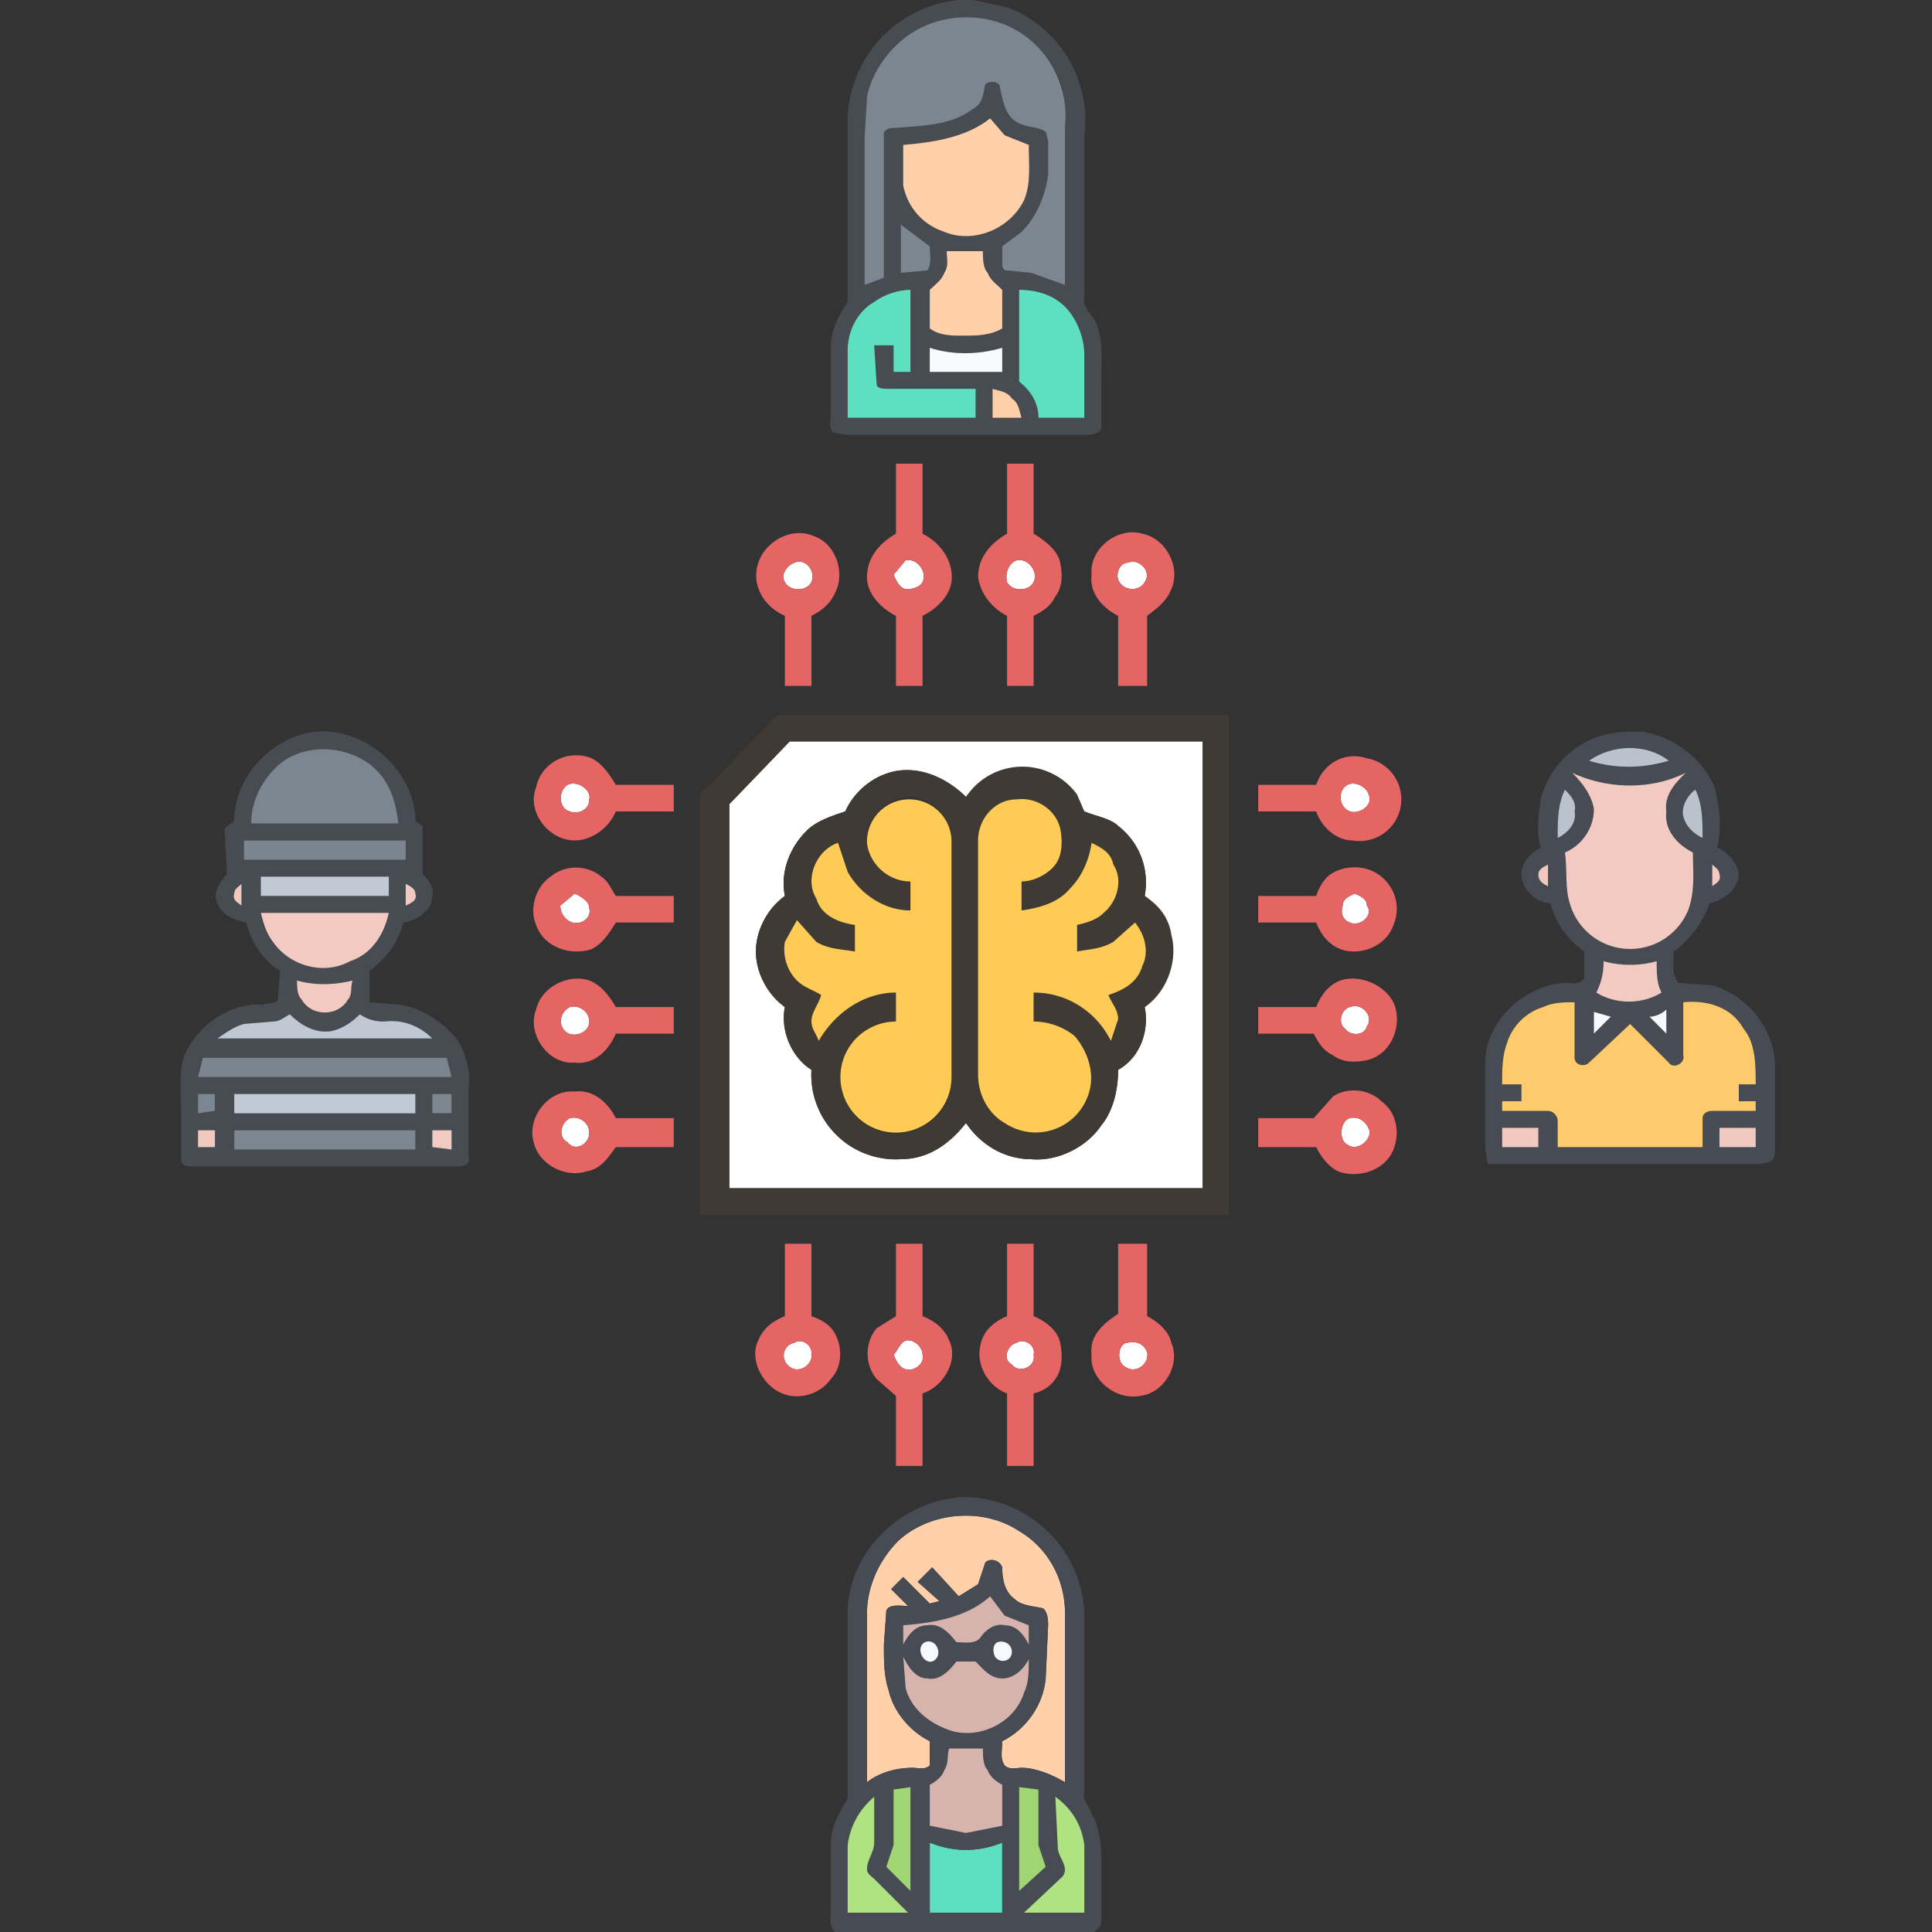 <svg xmlns="http://www.w3.org/2000/svg" width="1067" height="1067" version="1" viewBox="0 0 800 800">
  <rect x="0" y="0" width="800" height="800" fill="#333333" stroke="none"/>
  <g fill="#fff">
    <path d="M329 233c4-2 9 3 7 8-2 4-9 4-11 0-2-3 1-7 4-8zM375 232c5-1 9 5 7 9-1 2-4 3-7 3-3-1-4-4-5-6l5-6zM421 232c5-1 9 5 7 9s-9 4-11 0c-1-4 1-8 4-9zM467 233c5-2 10 4 7 8-2 4-9 4-11-1-1-3 1-7 4-7zM327 307h171v185H302V333l25-26m23 29c-6 2-12 4-16 8-7 7-11 17-9 27-7 5-12 14-12 23s5 18 12 23c-2 10 3 21 11 26a35 35 0 0 0 37 37c11 0 20-6 27-15 6 9 16 15 27 15 11 1 23-5 29-14 5-6 7-15 7-23 9-5 13-16 11-26a29 29 0 0 0 0-46c2-11-2-22-11-29-3-3-9-4-14-6l-4-6c-6-8-17-13-27-11-7 1-14 6-18 11-7-7-17-12-27-11s-19 8-23 17zM235 325c4-2 10 2 9 6 0 5-6 7-10 4-3-3-2-8 1-10zM558 325c4-2 10 2 9 7-1 3-5 5-8 4-5-2-5-9-1-11zM232 375l6-5c2 1 6 3 6 6 1 4-3 7-7 6-3-1-5-4-5-7zM556 375c0-3 3-4 5-5 2 1 5 2 5 5 3 4-3 9-7 7-3-1-4-4-3-7zM236 417c4-1 8 2 8 6 0 5-7 7-10 4s-2-8 2-10zM559 417c5-2 10 4 7 8-1 4-7 4-9 1-3-2-2-8 2-9zM236 463c4-1 8 2 8 6 0 5-6 8-9 4-4-2-3-8 1-10zM559 463c4-1 7 2 8 5 1 4-5 9-9 6-4-2-3-10 1-11zM329 556c3-2 7 1 7 4 1 5-5 9-9 6s-3-9 2-10zM370 561c2-2 3-6 6-6s6 3 6 6c1 4-4 7-7 6s-4-4-5-6zM421 556c3-2 8 1 7 5 1 5-6 8-9 4-4-2-2-8 2-9zM467 556c4-1 7 1 8 4 1 5-5 9-9 6-4-2-3-10 1-10z"/>
  </g>
  <g fill="#474c53">
    <path d="M397 0h6l14 3a50 50 0 0 1 32 53v66c-1 5 3 8 5 12 3 8 2 17 2 25v18c0 2-3 3-5 3H350l-5-1c-2-2-1-5-1-8v-27c0-7 3-13 7-19V48a51 51 0 0 1 46-48m-20 14c-9 6-16 16-18 26l-1 17v61l8-3V65 55c1-2 3-2 5-2 11-1 23-1 32-8 4-2 4-6 5-10 2-2 6-1 6 1 1 5 2 10 5 13 4 4 9 3 13 5 2 1 1 2 2 4v14c-1 9-5 18-11 24l-8 6v7c0 1 0 3 2 3l10 1 14 5V52l-1-15c-3-11-12-21-22-26-13-6-29-5-41 3m-3 46v17c2 9 8 16 17 19 12 5 27-1 33-13 3-7 2-15 2-23l-10-4-6-7c-10 8-24 10-36 11m-1 33v20l11-1c2-3 1-7 1-10l-12-9m19 11c0 3 1 6-1 9-1 3-4 5-6 7v16c4 3 9 3 14 3s11 0 16-3v-16c-2-2-5-4-6-7-2-2-2-6-2-9h-15m-30 21c-7 4-11 12-11 20v28h53v-12h-36c-2 0-5 0-5-2l-1-16h8v11h7v-34c-5 0-11 2-15 5m60-5v38c5 4 8 9 8 15h19v-26c0-7-3-15-8-20s-12-7-19-7m-37 24v10h30v-10c-10 3-21 3-30 0m26 17v12h12c-1-3-1-6-4-8-2-3-5-3-8-4zM97 340c0-21 20-39 40-37 19 2 35 19 35 37l3 2v20c2 2 5 5 4 9 0 6-6 10-12 11-2 8-7 15-14 20v13l12 1c9 1 18 7 24 14 4 6 6 14 5 21v28c1 3-2 4-4 4H80c-2 0-5 0-5-3v-21c0-7-1-14 1-21 5-13 19-23 33-22 2-1 5 0 6-2l1-12c-7-4-12-12-14-20-5-1-10-3-12-8-2-4 1-9 4-12l-1-18c0-2 3-3 4-4m17-22c-6 6-10 14-10 23h61c-1-8-3-16-9-22a31 31 0 0 0-42-1m-13 30v8h67v-8h-67m7 15v8h53v-8h-53m-11 7c-1 3 2 4 3 5v-9c-1 1-3 2-3 4m71-4v9c2-1 5-2 4-5 0-2-2-3-4-4m-60 12a26 26 0 0 0 37 20c9-3 14-11 16-20h-53m15 28c0 3 0 6 2 8 4 7 15 7 19 0 2-2 1-5 2-8-8 2-16 2-23 0m-10 17l-12 1c-4 1-8 4-11 6h89c-5-5-12-8-20-7-4 0-7-1-10-3-3 3-7 6-12 7-7 1-13-3-17-7-2 1-4 3-7 3m-29 15l-2 8h105l-2-8H84m-2 15v8l7-1v-7h-7m15 0v8h75v-8H97m82 0v8h8v-8h-8m-97 15v7h7v-7h-7m15 0v8h75v-8H97m82 0v7l8 1v-8h-8z"/>
  </g>
  <g fill="#7c8691">
    <path d="M377 14c12-8 28-9 41-3a41 41 0 0 1 23 41v66l-14-5-10-1c-2 0-2-2-2-3v-7l8-6c6-6 10-15 11-24V58c-1-2 0-3-2-4-4-2-9-1-13-5-3-3-4-8-5-13 0-2-4-3-6-1-1 4-1 8-5 10-9 7-21 7-32 8-2 0-4 0-5 2v60l-8 3V57l1-17c2-10 9-20 18-26z"/>
    <path d="M373 93l12 9c0 3 1 7-1 10l-11 1V93zM114 318c11-11 31-10 42 1 6 6 8 14 9 22h-61c0-9 4-17 10-23zM82 453h7v7l-7 1v-8zM179 453h8v8h-8v-8zM97 468h75v8H97v-8z"/>
  </g>
  <g fill="#ffd0aa">
    <path d="M374 60c12-1 26-3 36-11l6 7 10 4c0 8 1 16-2 23-6 12-21 18-33 13-9-3-15-10-17-19V60zM392 104h15c0 3 0 7 2 9 1 3 4 5 6 7v16c-5 3-11 3-16 3s-10 0-14-3v-16c2-2 5-4 6-7 2-3 1-6 1-9zM372 638c13-12 35-14 50-4 12 7 19 20 19 34v70c-5-3-12-6-18-6-2 0-5 1-7-1-2-3-1-6-1-10 10-5 17-15 18-26l1-22c0-2 0-5-2-7-4-1-9-1-12-4-4-3-5-8-5-13-1-3-5-4-7-2l-3 9-8 5-11-12-6 6 9 8-4 1-11-11-5 5 7 7c-3 0-8-1-9 2l-1 14c0 7 0 13 2 19 2 9 9 17 17 21v10c-2 2-5 1-7 1-7 0-14 2-19 6v-70c0-11 5-22 13-30z"/>
  </g>
  <g fill="#5ce0bf">
    <path d="M362 125c4-3 10-5 15-5v34h-7v-11h-8l1 16c0 2 3 2 5 2h36v12h-53v-28c0-8 4-16 11-20zM422 120c7 0 14 2 19 7s8 13 8 20v26h-19c0-6-3-11-8-15v-38zM385 763c10 4 20 4 30 0v29h-30v-29z"/>
  </g>
  <path fill="#f8fafd" d="M385 144c9 3 20 3 30 0v10h-30v-10z"/>
  <path fill="#fecfa9" d="M411 161c3 1 6 1 8 4 3 2 3 5 4 8h-12v-12z"/>
  <g fill="#e56565">
    <path d="M371 192h11v29c8 4 13 12 12 20-1 6-6 11-12 14v29h-11v-29c-6-3-12-9-12-16 0-8 5-14 12-18v-29m4 40l-5 6c1 2 2 5 5 6 3 0 6-1 7-3 2-4-2-10-7-9zM417 192h11v29c5 3 10 7 11 12s1 10-2 14c-2 4-5 6-9 8v29h-11v-29c-6-3-11-9-12-16 0-8 5-14 12-18v-29m4 40c-3 1-5 5-4 9 2 4 9 4 11 0s-2-10-7-9zM314 233c3-9 14-15 23-11 9 3 13 15 9 23-2 5-6 8-10 10v29h-11v-29c-9-4-14-13-11-22m15 0c-3 1-6 5-4 8 2 4 9 4 11 0 2-5-3-10-7-8zM452 238c-1-11 11-20 21-17 10 2 16 14 12 23-2 5-6 8-10 11v29h-12v-29c-6-3-12-9-11-17m15-5c-3 0-5 4-4 7 2 5 9 5 11 1 3-4-2-10-7-8zM222 326c2-10 13-16 23-12 4 2 7 6 10 11h24v11h-24c-3 7-10 12-17 12-11 0-20-12-16-22m13-1c-3 2-4 7-1 10 4 3 10 1 10-4 1-4-5-8-9-6zM545 325c3-9 12-14 21-11a17 17 0 0 1-6 34c-7 0-13-6-15-12h-24v-11h24m13 0c-4 2-4 9 1 11 3 1 7-1 8-4 1-5-5-9-9-7zM228 363c6-5 15-5 21 0 3 2 4 5 6 8h24v11h-24c-3 5-6 9-10 11-9 3-20-1-23-10-3-7 0-16 6-20m4 12c0 3 2 6 5 7 4 1 8-2 7-6 0-3-4-5-6-6l-6 5zM551 362c6-4 15-4 21 1s8 13 5 20c-3 9-14 13-22 10-5-2-8-6-10-11h-24v-11h24c1-3 3-7 6-9m5 13c-1 3 0 6 3 7 4 2 10-3 7-7 0-3-3-4-5-5-2 1-5 2-5 5zM222 418c2-9 13-15 22-12 5 2 8 6 11 11h24v11h-24c-3 7-9 13-17 12-11 1-20-12-16-22m14-1c-4 2-5 7-2 10s10 1 10-4c0-4-4-7-8-6zM555 406c9-3 21 3 23 12s-3 19-12 21c-5 1-10 1-14-2-4-2-6-5-8-9h-23v-11h24c2-5 5-9 10-11m4 11c-4 1-5 7-2 9 2 3 8 3 9-1 3-4-2-10-7-8zM221 473c-3-10 6-22 17-21 8-1 14 5 17 11h24v12h-24c-3 4-6 9-12 10-9 3-20-3-22-12m15-10c-4 2-5 8-1 10 3 4 9 1 9-4 0-4-4-7-8-6zM552 454c6-4 15-3 20 2 7 5 8 15 4 22s-14 10-22 7c-4-2-7-6-9-10h-24v-12h23l8-9m7 9c-4 1-5 9-1 11 4 3 10-2 9-6-1-3-4-6-8-5zM325 515h11v30c3 1 7 3 9 6 4 6 4 15-1 20-4 6-13 9-20 6-8-3-14-14-10-22 2-5 6-8 11-10v-30m4 41c-5 1-6 7-2 10s10-1 9-6c0-3-4-6-7-4zM371 515h11v30c5 2 9 5 11 10 4 8-2 19-11 22v30h-11v-29l-8-7c-5-6-5-15 0-21l8-5v-30m-1 46c1 2 2 5 5 6s8-2 7-6c0-3-3-6-6-6s-4 4-6 6zM417 515h11v30c5 2 10 6 11 11s1 11-2 15c-2 3-5 5-9 6v30h-11v-30c-8-3-13-12-11-20 1-6 6-10 11-12v-30m4 41c-4 1-6 7-2 9 3 4 10 1 9-4 1-4-4-7-7-5zM463 515h12v30c4 2 9 6 10 11 4 9-3 21-13 22-10 2-21-7-20-17-1-8 5-13 11-17v-29m4 41c-4 0-5 8-1 10 4 3 10-1 9-6-1-3-4-5-8-4z"/>
  </g>
  <g fill="#3f3a34">
    <path d="M293 326l29-30h187v207H290V330c0-2 1-3 3-4m34-19l-25 26v159h196V307H327z"/>
    <path d="M350 336c4-9 13-16 23-17s20 4 27 11a28 28 0 0 1 46-1l3 7c5 2 11 3 14 6 9 7 13 18 11 29 6 4 10 9 11 16 3 11-2 24-11 30 2 10-2 21-11 26 0 8-2 17-7 23-6 9-18 15-29 14-11 0-21-6-27-15-7 9-16 15-27 15a35 35 0 0 1-37-37c-8-5-13-16-11-26-7-5-12-14-12-23s5-18 12-23c-2-10 2-20 9-27 4-4 10-6 16-8m9 13c1 9 9 16 18 16v12c-11 0-21-7-26-16l-4-12c-9 3-14 15-9 23 2 7 9 10 16 11v11c-6-1-11-1-16-4l-8-9-5 9c-1 6 1 12 5 16 3 3 7 4 10 6-1 4-4 7-4 11 0 3 2 5 3 8 7-12 19-20 32-20v12c-7 0-13 2-17 8a23 23 0 1 0 40 15v-98c0-9-8-18-17-18-10 0-19 9-18 19m46-1v97c0 8 4 16 11 20 5 4 11 4 17 3a23 23 0 0 0 12-39c-5-4-11-6-17-6v-12c14 0 26 8 32 20l3-9c0-4-3-7-4-10 6-2 12-5 14-12 3-6 1-13-3-18l-9 8c-5 3-10 3-15 4v-11c4-1 8-2 11-5 6-5 8-14 4-20-1-5-5-7-9-9-1 7-4 14-9 19-5 6-13 8-20 9v-12c5 0 11-3 14-7s3-10 2-15c-2-8-10-13-18-12-9 0-16 8-16 17z"/>
  </g>
  <g fill="#474c54">
    <path d="M662 305c6-2 12-2 18-2 13 2 25 11 30 23 2 8 3 17 1 25 5 2 9 7 9 12-1 6-7 10-12 11-3 8-8 15-15 20 0 5-1 9 2 13l14 1c14 4 25 17 26 32v35c0 2 0 5-2 6l-4 1H616l-1-7v-35c0-17 16-32 33-33 3 0 6 1 8-2v-11c-7-5-12-12-14-20-6 0-12-6-12-12 0-5 4-9 8-11-2-6-1-13 0-20 3-12 12-22 24-26m-4 10l11 2c8 0 15 1 22-2-9-7-23-7-33 0m-7 5c4 4 8 9 9 15 0 8-5 15-12 18 1 7 0 15 2 21 3 10 13 18 23 18 11 1 22-5 26-15 3-8 2-16 2-24-6-3-12-9-11-17-1-7 4-12 8-16-14 7-32 7-47 0m-3 7c-3 6-3 13-3 20 4-2 8-6 7-11 1-4-2-7-4-9m49 11c1 4 4 7 8 9 0-7 0-14-3-20-3 2-6 7-5 11m-60 24c0 3 2 4 4 5v-9c-2 1-4 2-4 4m72 5c1-1 4-2 3-5 0-2-2-3-3-4v9m-45 31c0 5-1 9-3 13 8 5 19 5 27 0-2-4-2-8-2-13-7 2-15 2-22 0m-25 19c-7 2-13 8-15 15-2 5-2 11-2 17h8v7h-8v4h19c2 0 4 2 4 4v11h60v-12c0-2 2-3 4-3h18v-4h-7v-7h7c0-8 0-17-5-23-5-9-15-12-25-11v22c1 3-4 6-6 3l-16-16-17 16c-2 2-6 1-6-2v-23c-4 0-9 0-13 2m44 4l7 7v-10c-2 2-5 3-7 3m-23-2v9l7-7-7-2m-38 48v8h15v-8h-15m90 0v8h15v-8h-15zM384 623c8-3 17-4 25-2a50 50 0 0 1 40 51v70c-1 3 2 6 3 9 3 5 4 12 4 18v27c0 2-2 3-3 4H346c-3-2-2-6-2-9v-27c0-7 3-13 7-19v-77c0-20 14-38 33-45m-12 15c-8 8-13 19-13 30v70c5-4 12-6 19-6 2 0 5 1 7-1v-10c-8-4-15-12-17-21-2-6-2-12-2-19l1-14c1-3 6-2 9-2l-7-7 5-5 11 11 4-1-9-8 6-6 11 12 8-5 3-9c2-2 6-1 7 2 0 5 1 10 5 13 3 3 8 3 12 4 2 2 2 5 2 7l-1 22c-1 11-8 21-18 26 0 4-1 7 1 10 2 2 5 1 7 1 6 0 13 3 18 6v-70c0-14-7-27-19-34-15-10-37-8-50 4m2 35v8c2-4 5-8 10-8 5-1 9 3 12 7 3 0 8 1 10-2s6-6 10-5c5 0 8 4 10 8v-8l-10-4-6-8c-10 9-24 11-36 12m9 7c-4 2-1 9 3 8 5-2 2-10-3-8m30 0c-2 1-2 4-1 6 2 3 7 2 7-2 0-3-3-5-6-4m-39 6l1 13c2 8 9 14 17 17 12 5 28-2 32-15 2-4 2-9 2-14-2 4-6 8-11 8s-8-4-11-7h-8c-3 4-7 8-12 7-5 0-8-5-10-9m19 38c-1 3 0 6-2 9-1 3-4 5-6 6v17l15 3 15-3v-17c-2-1-5-3-6-6-2-2-2-6-2-9h-14m-23 17v23l-3 9 10 10v-43l-7 1m52-1v43l11-10-3-9v-23l-8-1m-71 24v28h25l-14-14c-1-1-3-2-3-4 0-4 3-7 3-11v-19c-6 5-10 12-11 20m86-20l1 21c0 4 5 8 2 12l-16 15h25v-28c-1-8-5-15-12-20m-52 19v29h30v-29c-10 4-20 4-30 0z"/>
  </g>
  <g fill="#bac3cc">
    <path d="M658 315c10-7 24-7 33 0a56 56 0 0 1-33 0zM648 327c2 2 5 5 4 9 1 5-3 9-7 11 0-7 0-14 3-20zM697 338c-1-4 2-9 5-11 3 6 3 13 3 20-4-2-7-5-8-9z"/>
  </g>
  <g fill="#f2cac1">
    <path d="M651 320c15 7 33 7 47 0-4 4-9 9-8 16-1 8 5 14 11 17 0 8 1 16-2 24a26 26 0 0 1-49-3c-2-6-1-14-2-21 7-3 12-10 12-18-1-6-5-11-9-15zM108 378h53c-2 9-7 17-16 20-11 6-25 2-32-8-3-4-4-8-5-12zM664 398c7 2 15 2 22 0 0 5 0 9 2 13-8 5-19 5-27 0 2-4 3-8 3-13zM123 406c7 2 15 2 23 0-1 3 0 6-2 8-4 7-15 7-19 0-2-2-2-5-2-8zM179 468h8v8l-8-1v-7z"/>
  </g>
  <g fill="#ffcb57">
    <path d="M359 349a17 17 0 1 1 35-1v98a23 23 0 1 1-23-23v-12c-13 0-25 8-32 20-1-3-3-5-3-8 0-4 3-7 4-11-3-2-7-3-10-6-4-4-6-10-5-16l5-9 8 9c5 3 10 3 16 4v-11c-7-1-14-4-16-11-5-8 0-20 9-23l4 12c5 9 15 16 26 16v-12c-9 0-17-7-18-16zM405 348c0-9 7-17 16-17 8-1 16 4 18 12 1 5 1 11-2 15s-9 7-14 7v12c7-1 15-3 20-9 5-5 8-12 9-19 4 2 8 4 9 9 4 6 2 15-4 20-3 3-7 4-11 5v11c5-1 10-1 15-4l9-8c4 5 6 12 3 18-2 7-8 10-14 12 1 3 4 6 4 10l-3 9c-6-12-18-20-32-20v12c6 0 12 2 17 6 6 7 9 17 5 26a23 23 0 0 1-34 10c-7-4-11-12-11-20v-97z"/>
  </g>
  <g fill="#7b8590">
    <path d="M101 348h67v8h-67v-8zM84 438h101l2 8H82l2-8z"/>
  </g>
  <path fill="#f0c8bf" d="M637 362c0-2 2-3 4-4v9c-2-1-4-2-4-5z"/>
  <path fill="#f3cac1" d="M709 367v-9c1 1 3 2 3 4 1 3-2 4-3 5z"/>
  <g fill="#c1cad4">
    <path d="M108 363h53v8h-53v-8zM97 453h75v8H97v-8z"/>
  </g>
  <path fill="#efc8bf" d="M97 370c0-2 2-3 3-4v9c-1-1-4-2-3-5z"/>
  <g fill="#f1c9c0">
    <path d="M168 366c2 1 4 2 4 4 1 3-2 4-4 5v-9zM622 467h15v8h-15v-8zM712 467h15v8h-15v-8zM82 468h7v7h-7v-7z"/>
  </g>
  <path fill="#ffca6b" d="M639 417c4-2 9-2 13-2v23c0 3 4 4 6 2l17-16 16 16c2 3 7 0 6-3v-22c10-1 20 2 25 11 5 6 5 15 5 23h-7v7h7v4h-18c-2 0-4 1-4 3v12h-60v-11c0-2-2-4-4-4h-19v-4h8v-7h-8c0-6 0-12 2-17 2-7 8-13 15-15z"/>
  <g fill="#f7f9fc">
    <path d="M683 421c2 0 5-1 7-3v10l-7-7zM660 419l7 2-7 7v-9zM383 680c5-2 8 6 3 8-4 1-7-6-3-8zM413 680c3-1 6 1 6 4 0 4-5 5-7 2-1-2-1-5 1-6z"/>
  </g>
  <path fill="#c0c9d3" d="M113 423c3 0 5-2 7-3 4 4 10 8 17 7 5-1 9-4 12-7 3 2 6 3 10 3 8-1 15 2 20 7H90c3-2 7-5 11-6l12-1z"/>
  <g fill="#d6b3ad">
    <path d="M374 673c12-1 26-3 36-12l6 8 10 4v8c-2-4-5-8-10-8-4-1-8 2-10 5s-7 2-10 2c-3-4-7-8-12-7-5 0-8 4-10 8v-8zM374 686c2 4 5 9 10 9 5 1 9-3 12-7h8c3 3 6 7 11 7s9-4 11-8c0 5 0 10-2 14-4 13-20 20-32 15-8-3-15-9-17-17l-1-13zM393 724h14c0 3 0 7 2 9 1 3 4 5 6 6v17l-15 3-15-3v-17c2-1 5-3 6-6 2-3 1-6 2-9z"/>
  </g>
  <path fill="#a0d673" d="M370 741l7-1v43l-10-10 3-9v-23z"/>
  <path fill="#9fd572" d="M422 740l8 1v23l3 9-11 10v-43z"/>
  <g fill="#afe381">
    <path d="M351 764c1-8 5-15 11-20v19c0 4-3 7-3 11 0 2 2 3 3 4l14 14h-25v-28zM437 744c7 5 11 12 12 20v28h-25l16-15c3-4-2-8-2-12l-1-21z"/>
  </g>
</svg>
